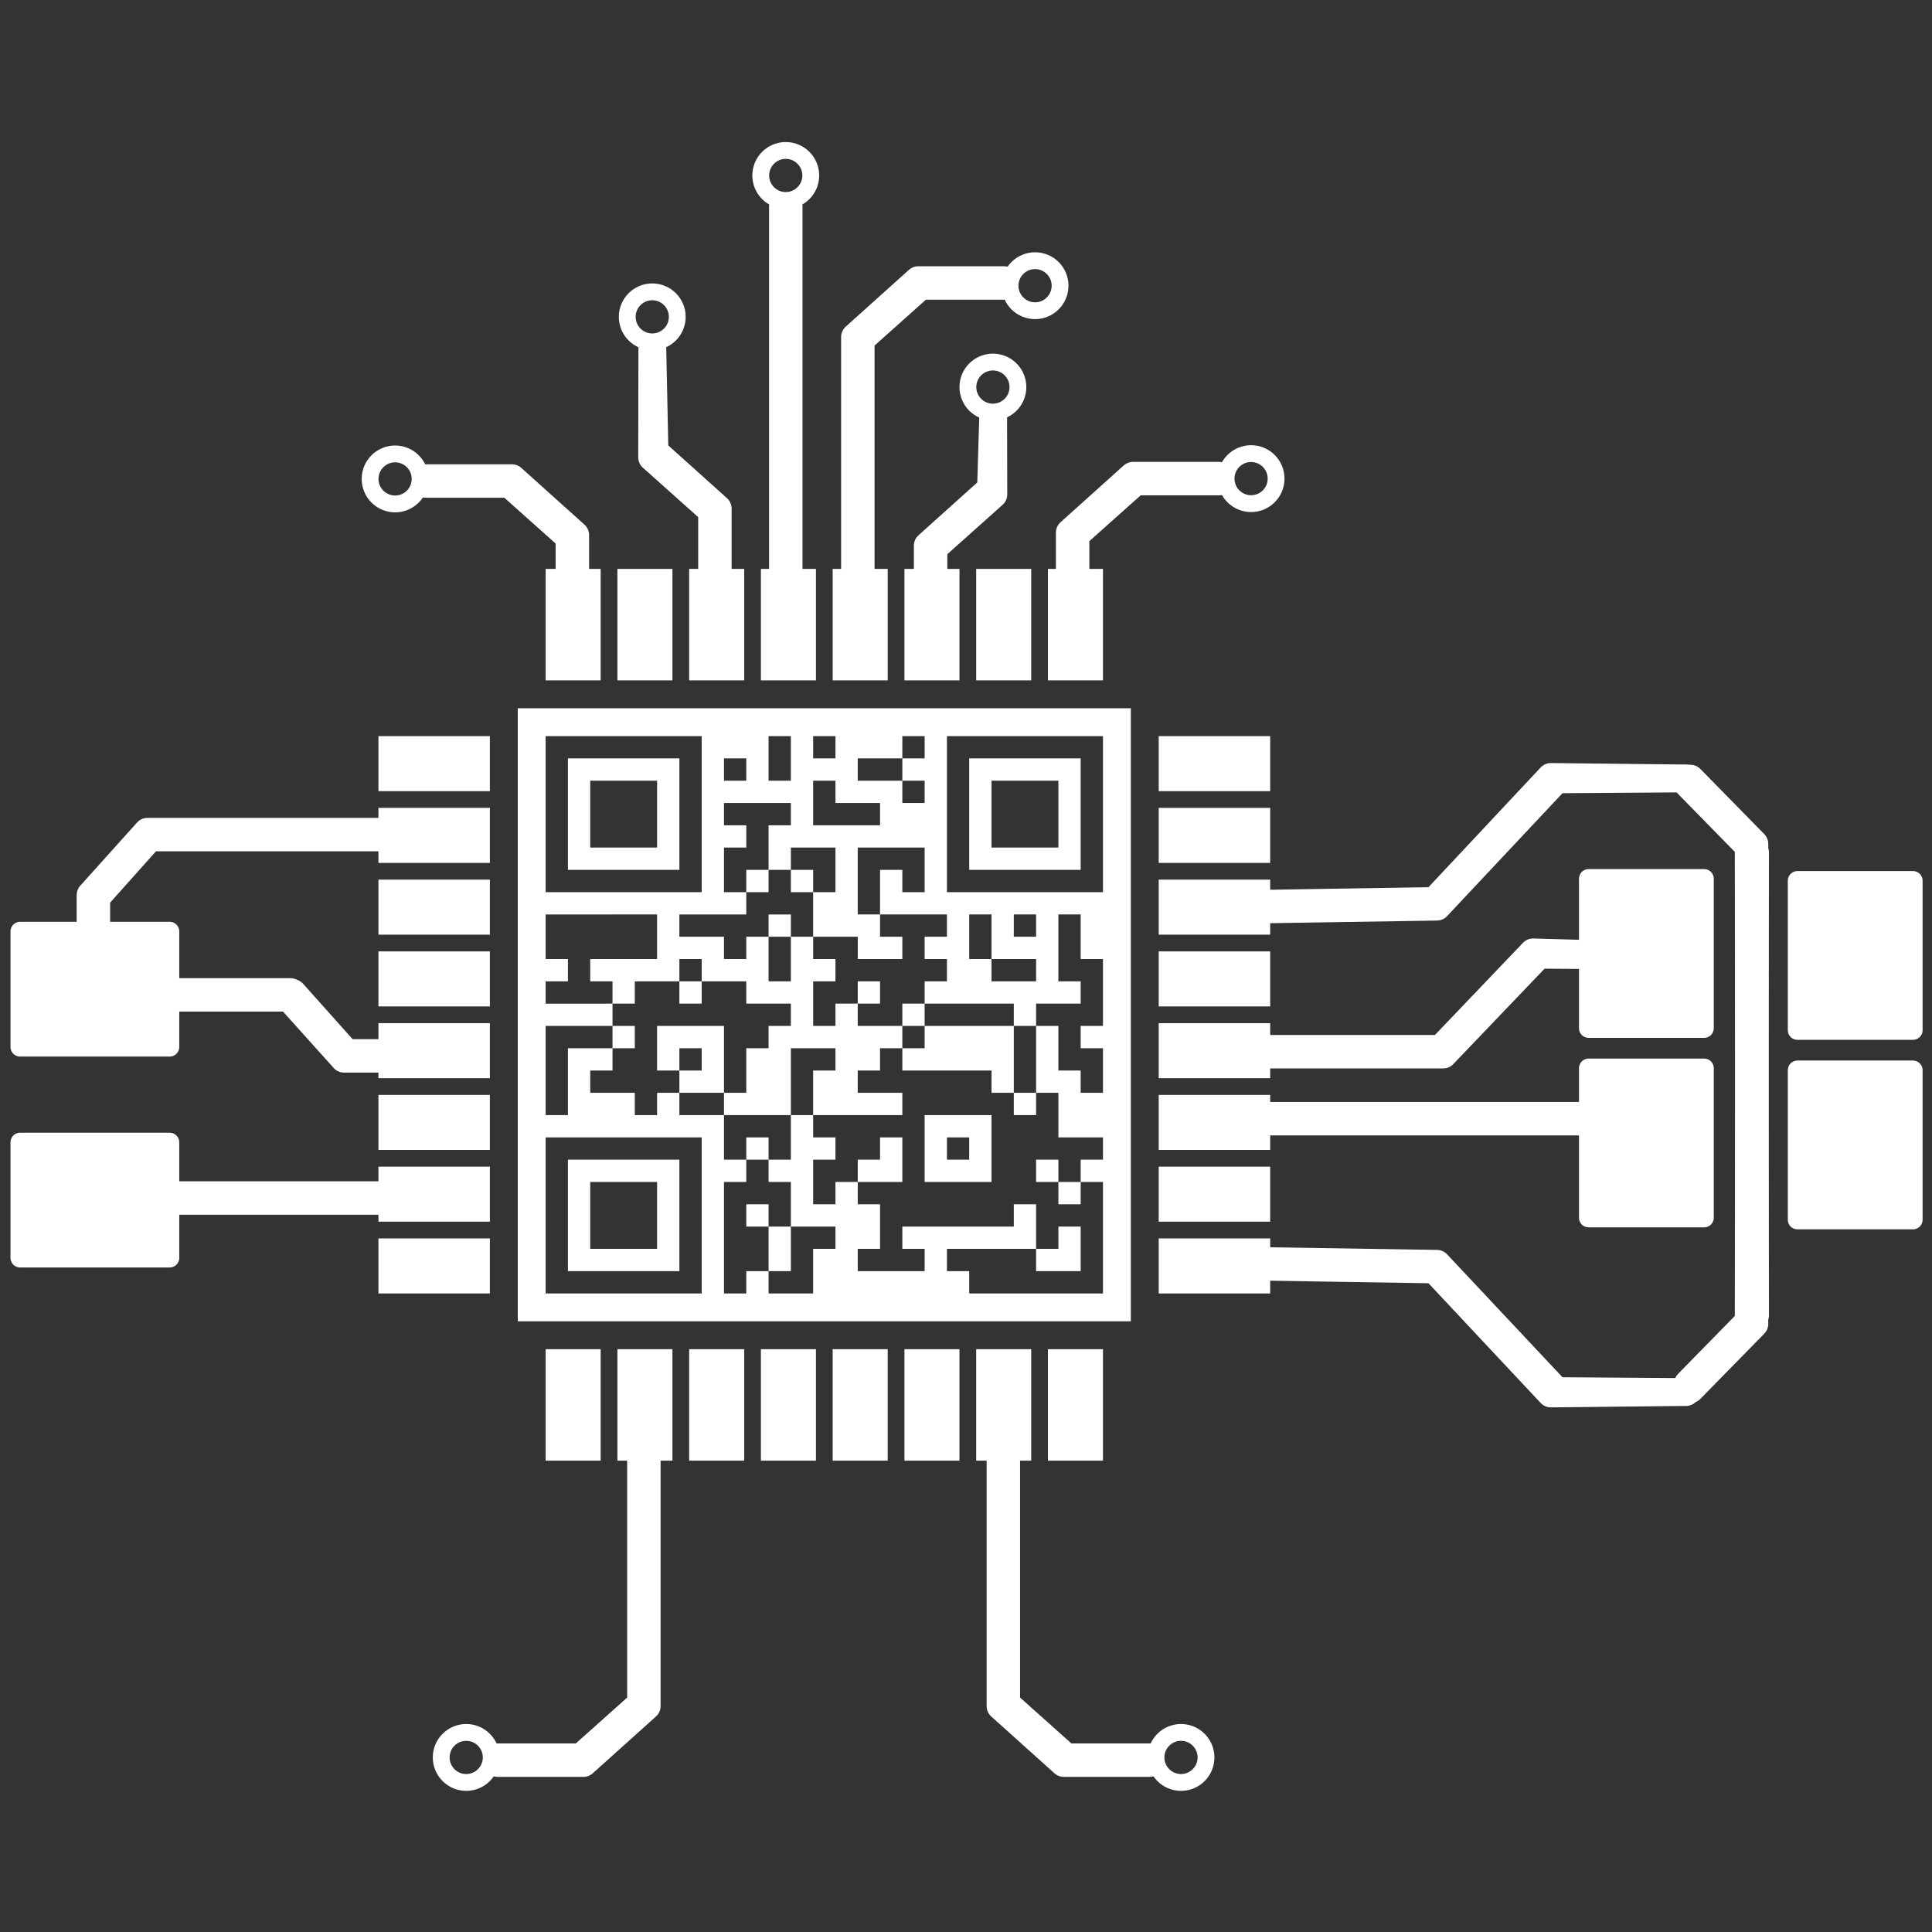 <?xml version="1.0" encoding="UTF-8" standalone="no"?>
<!--Generator: Xara Designer (www.xara.com), SVG filter version: 6.1.0.16-->

<svg
   stroke-width="0.501"
   stroke-linejoin="bevel"
   fill-rule="evenodd"
   version="1.1"
   overflow="visible"
   width="15mm"
   height="15mm"
   viewBox="0 0 42.52 42.52"
   id="svg452"
   sodipodi:docname="Nibbler_KiCad.svg"
   inkscape:version="1.1 (c68e22c387, 2021-05-23)"
   xmlns:inkscape="http://www.inkscape.org/namespaces/inkscape"
   xmlns:sodipodi="http://sodipodi.sourceforge.net/DTD/sodipodi-0.dtd"
   xmlns="http://www.w3.org/2000/svg"
   xmlns:svg="http://www.w3.org/2000/svg">
  <rect x="0" y="0" width="42.52" height="42.52" fill="#333333" stroke="none"/>
  <sodipodi:namedview
     id="namedview454"
     pagecolor="#ffffff"
     bordercolor="#666666"
     borderopacity="1.0"
     inkscape:pageshadow="2"
     inkscape:pageopacity="0"
     inkscape:pagecheckerboard="true"
     inkscape:document-units="pt"
     showgrid="false"
     inkscape:zoom="12.734497"
     inkscape:cx="28.308932"
     inkscape:cy="29.683152"
     inkscape:window-width="1920"
     inkscape:window-height="1002"
     inkscape:window-x="-8"
     inkscape:window-y="-8"
     inkscape:window-maximized="1"
     inkscape:current-layer="svg452"
     units="mm"
     width="15mm"
     height="15mm" />
  <defs
     id="defs311" />
  <g
     id="Document"
     fill="none"
     stroke="#000000"
     font-family="'Times New Roman'"
     font-size="16px"
     transform="matrix(0.194,0,0,-0.194,0.231,3.126)"
     inkscape:export-filename="C:\Users\Dieters_Spectre\OneDrive - FHDO - PROD\Dokumente\KiCad_Projekte\SmartScale\SmartScale\Nibbler\Nibbler.png"
     inkscape:export-xdpi="170.13542"
     inkscape:export-ydpi="170.13542">
    <g
       id="Spread"
       transform="translate(0,-187.051)">
      <g
         id="Layer 1">
        <g
           id="Group">
          <g
             id="Group_1"
             fill-rule="evenodd"
             stroke-linejoin="miter"
             stroke="none"
             stroke-width="0.632"
             fill="#ffffff"
             stroke-miterlimit="79.84">
            <path
               d="m 142.904,56.429 h -12.645 v 6.243 h 12.645 z"
               marker-start="none"
               marker-end="none"
               id="path313" />
            <path
               d="m 142.904,64.57 h -12.645 v 6.243 h 12.645 z"
               marker-start="none"
               marker-end="none"
               id="path315" />
            <path
               d="m 142.904,72.71 h -12.645 v 6.243 h 12.645 z"
               marker-start="none"
               marker-end="none"
               id="path317" />
            <path
               d="m 142.904,80.851 h -12.645 v 6.243 h 12.645 z"
               marker-start="none"
               marker-end="none"
               id="path319" />
            <path
               d="m 142.904,88.991 h -12.645 v 6.243 h 12.645 z"
               marker-start="none"
               marker-end="none"
               id="path321" />
            <path
               d="m 142.904,97.132 h -12.645 v 6.243 h 12.645 z"
               marker-start="none"
               marker-end="none"
               id="path323" />
            <path
               d="m 142.904,105.272 h -12.645 v 6.243 h 12.645 z"
               marker-start="none"
               marker-end="none"
               id="path325" />
            <path
               d="m 142.904,113.412 h -12.645 v 6.243 h 12.645 z"
               marker-start="none"
               marker-end="none"
               id="path327" />
          </g>
          <g
             id="Group_2"
             fill-rule="evenodd"
             stroke-linejoin="miter"
             stroke="none"
             stroke-width="0.632"
             fill="#ffffff"
             stroke-miterlimit="79.84">
            <path
               d="M 54.385,56.429 H 41.74 v 6.243 h 12.645 z"
               marker-start="none"
               marker-end="none"
               id="path330" />
            <path
               d="M 54.385,64.57 H 41.74 v 6.243 h 12.645 z"
               marker-start="none"
               marker-end="none"
               id="path332" />
            <path
               d="M 54.385,72.71 H 41.74 v 6.243 h 12.645 z"
               marker-start="none"
               marker-end="none"
               id="path334" />
            <path
               d="M 54.385,80.851 H 41.74 v 6.243 h 12.645 z"
               marker-start="none"
               marker-end="none"
               id="path336" />
            <path
               d="M 54.385,88.991 H 41.74 v 6.243 h 12.645 z"
               marker-start="none"
               marker-end="none"
               id="path338" />
            <path
               d="M 54.385,97.132 H 41.74 v 6.243 h 12.645 z"
               marker-start="none"
               marker-end="none"
               id="path340" />
            <path
               d="M 54.385,105.272 H 41.74 v 6.243 h 12.645 z"
               marker-start="none"
               marker-end="none"
               id="path342" />
            <path
               d="M 54.385,113.412 H 41.74 v 6.243 h 12.645 z"
               marker-start="none"
               marker-end="none"
               id="path344" />
          </g>
          <g
             id="Group_3"
             fill-rule="evenodd"
             stroke-linejoin="miter"
             stroke="none"
             stroke-width="0.632"
             fill="#ffffff"
             stroke-miterlimit="79.84">
            <path
               d="m 123.936,138.624 v -12.645 h -6.243 v 12.645 z"
               marker-start="none"
               marker-end="none"
               id="path347" />
            <path
               d="m 115.796,138.624 v -12.645 h -6.243 v 12.645 z"
               marker-start="none"
               marker-end="none"
               id="path349" />
            <path
               d="m 107.655,138.624 v -12.645 h -6.243 v 12.645 z"
               marker-start="none"
               marker-end="none"
               id="path351" />
            <path
               d="m 99.515,138.624 v -12.645 h -6.243 v 12.645 z"
               marker-start="none"
               marker-end="none"
               id="path353" />
            <path
               d="m 91.374,138.624 v -12.645 h -6.243 v 12.645 z"
               marker-start="none"
               marker-end="none"
               id="path355" />
            <path
               d="m 83.234,138.624 v -12.645 h -6.243 v 12.645 z"
               marker-start="none"
               marker-end="none"
               id="path357" />
            <path
               d="m 75.094,138.624 v -12.645 h -6.243 v 12.645 z"
               marker-start="none"
               marker-end="none"
               id="path359" />
            <path
               d="M 66.953,138.624 V 125.979 H 60.71 v 12.645 z"
               marker-start="none"
               marker-end="none"
               id="path361" />
          </g>
          <g
             id="Group_4"
             fill-rule="evenodd"
             stroke-linejoin="miter"
             stroke="none"
             stroke-width="0.632"
             fill="#ffffff"
             stroke-miterlimit="79.84">
            <path
               d="M 123.936,50.106 V 37.461 h -6.243 v 12.645 z"
               marker-start="none"
               marker-end="none"
               id="path364" />
            <path
               d="M 115.796,50.106 V 37.461 h -6.243 v 12.645 z"
               marker-start="none"
               marker-end="none"
               id="path366" />
            <path
               d="M 107.655,50.106 V 37.461 h -6.243 v 12.645 z"
               marker-start="none"
               marker-end="none"
               id="path368" />
            <path
               d="M 99.515,50.106 V 37.461 h -6.243 v 12.645 z"
               marker-start="none"
               marker-end="none"
               id="path370" />
            <path
               d="M 91.374,50.106 V 37.461 h -6.243 v 12.645 z"
               marker-start="none"
               marker-end="none"
               id="path372" />
            <path
               d="M 83.234,50.106 V 37.461 h -6.243 v 12.645 z"
               marker-start="none"
               marker-end="none"
               id="path374" />
            <path
               d="M 75.094,50.106 V 37.461 h -6.243 v 12.645 z"
               marker-start="none"
               marker-end="none"
               id="path376" />
            <path
               d="M 66.953,50.106 V 37.461 H 60.71 v 12.645 z"
               marker-start="none"
               marker-end="none"
               id="path378" />
          </g>
          <path
             d="M 18.054,84.392 H 1.091 v 13.109 h 16.963 z"
             stroke="#ffffff"
             fill="#ffffff"
             stroke-width="2.182"
             stroke-linejoin="round"
             marker-start="none"
             marker-end="none"
             id="path381" />
          <path
             d="M 18.054,60.465 H 1.091 v 13.109 h 16.963 z"
             stroke="#ffffff"
             fill="#ffffff"
             stroke-width="2.182"
             stroke-linejoin="round"
             marker-start="none"
             marker-end="none"
             id="path383" />
          <path
             d="m 179.028,86.517 v 16.963 h 13.109 V 86.517 Z"
             stroke="#ffffff"
             fill="#ffffff"
             stroke-width="2.182"
             stroke-linejoin="round"
             marker-start="none"
             marker-end="none"
             id="path385" />
          <path
             d="m 179.028,65.02 v 16.963 h 13.109 V 65.02 Z"
             stroke="#ffffff"
             fill="#ffffff"
             stroke-width="2.182"
             stroke-linejoin="round"
             marker-start="none"
             marker-end="none"
             id="path387" />
          <path
             d="m 202.718,86.293 v 16.963 h 13.109 V 86.293 Z"
             stroke="#ffffff"
             fill="#ffffff"
             stroke-width="2.182"
             stroke-linejoin="round"
             marker-start="none"
             marker-end="none"
             id="path389" />
          <path
             d="m 202.718,64.796 v 16.963 h 13.109 V 64.796 Z"
             stroke="#ffffff"
             fill="#ffffff"
             stroke-width="2.182"
             stroke-linejoin="round"
             marker-start="none"
             marker-end="none"
             id="path391" />
          <path
             d="m 9.089,91.885 h 0.633 v 9.482 l 6.074,6.801 h 35.478 v 0.632 h -35.74 l -6.445,-7.171 z"
             stroke="#ffffff"
             fill="#ffffff"
             stroke-width="3.161"
             stroke-linejoin="round"
             marker-start="none"
             marker-end="none"
             id="path393" />
          <path
             d="m 14.995,67.573 h 35.478 v -0.632 h -35.74 c -3.888,1.482 -7.181,-0.51 0.262,0.632 z"
             stroke="#ffffff"
             fill="#ffffff"
             stroke-width="3.161"
             stroke-linejoin="round"
             marker-start="none"
             marker-end="none"
             id="path395" />
          <path
             d="m 31.397,90.477 h 0.632 v 0.019 l 6.075,-6.801 H 51.768 V 83.063 H 37.842 l -6.445,7.171 z"
             stroke="#ffffff"
             fill="#ffffff"
             stroke-width="3.161"
             stroke-linejoin="round"
             marker-start="none"
             marker-end="none"
             id="path397" />
          <path
             d="m 10.133,89.986 h 21.618 v 0.632 H 9.871 c 2.93,-1.37 2.655,-1.39 0.262,-0.632 z"
             stroke="#ffffff"
             fill="#ffffff"
             stroke-width="3.161"
             stroke-linejoin="round"
             marker-start="none"
             marker-end="none"
             id="path399" />
          <path
             d="m 190.077,114.859 h -0.632 l -14.7,0.16 -13.188,-14.072 -29.629,-0.475 V 99.84 l 29.891,0.474 13.558,14.443 z"
             stroke="#ffffff"
             fill="#ffffff"
             stroke-width="3.161"
             stroke-linejoin="round"
             marker-start="none"
             marker-end="none"
             id="path401" />
          <path
             d="m 185.473,76.57 h -50.23 v -0.632 h 50.491 c -3.555,0.278 -4.308,-0.12 -0.261,0.632 z"
             stroke="#ffffff"
             fill="#ffffff"
             stroke-width="3.161"
             stroke-linejoin="round"
             marker-start="none"
             marker-end="none"
             id="path403" />
          <path
             d="m 185.731,94.762 h -0.632 l -12.369,0.357 -10.46,-10.95 h -25.994 v -0.632 h 26.255 l 10.832,11.321 z"
             stroke="#ffffff"
             fill="#ffffff"
             stroke-width="3.161"
             stroke-linejoin="round"
             marker-start="none"
             marker-end="none"
             id="path405" />
          <path
             d="m 190.315,114.193 6.88,-7.022 0.081,-53.192 h 0.632 l -0.081,53.453 -7.25,7.394 z"
             stroke="#ffffff"
             fill="#ffffff"
             stroke-width="3.161"
             stroke-linejoin="round"
             marker-start="none"
             marker-end="none"
             id="path407" />
          <path
             d="m 137.092,149.187 v -0.633 h -9.482 l -6.801,-6.074 v -11.214 h -0.632 v 11.476 l 7.171,6.445 z"
             stroke="#ffffff"
             fill="#ffffff"
             stroke-width="3.161"
             stroke-linejoin="round"
             marker-start="none"
             marker-end="none"
             id="path409" />
          <path
             d="m 72.813,163.54 v -0.633 l -0.019,-11.624 6.801,-6.074 v -11.215 h 0.632 v 11.477 l -7.171,6.444 z"
             stroke="#ffffff"
             fill="#ffffff"
             stroke-width="3.161"
             stroke-linejoin="round"
             marker-start="none"
             marker-end="none"
             id="path411" />
          <path
             d="m 112.726,171.378 v -0.632 h -9.483 l -6.8,-6.075 V 129.193 H 95.81 v 35.74 l 7.172,6.445 z"
             stroke="#ffffff"
             fill="#ffffff"
             stroke-width="3.161"
             stroke-linejoin="round"
             marker-start="none"
             marker-end="none"
             id="path413" />
          <path
             d="m 111.478,155.736 v -0.632 l 0.018,-8.029 -6.8,-6.074 v -11.214 h -0.633 v 11.476 l 7.172,6.445 z"
             stroke="#ffffff"
             fill="#ffffff"
             stroke-width="3.161"
             stroke-linejoin="round"
             marker-start="none"
             marker-end="none"
             id="path415" />
          <path
             d="m 88.27,129.513 v 50.23 h -0.633 v -50.491 c 0.279,3.555 -0.119,4.308 0.633,0.261 z"
             stroke="#ffffff"
             fill="#ffffff"
             stroke-width="3.161"
             stroke-linejoin="round"
             marker-start="none"
             marker-end="none"
             id="path417" />
          <path
             d="m 129.233,3.17 v 0.632 h -9.483 l -6.8,6.074 v 35.478 h -0.633 V 9.615 l 7.172,-6.445 z"
             stroke="#ffffff"
             fill="#ffffff"
             stroke-width="3.161"
             stroke-linejoin="round"
             marker-start="none"
             marker-end="none"
             id="path419" />
          <path
             d="m 55.255,3.17 v 0.632 h 9.482 l 6.8,6.074 V 45.354 H 72.17 V 9.615 L 64.998,3.17 Z"
             stroke="#ffffff"
             fill="#ffffff"
             stroke-width="3.161"
             stroke-linejoin="round"
             marker-start="none"
             marker-end="none"
             id="path421" />
          <path
             d="m 47.143,148.913 v -0.633 h 9.483 l 6.8,-6.074 v -11.214 h 0.633 v 11.476 l -7.172,6.445 z"
             stroke="#ffffff"
             fill="#ffffff"
             stroke-width="3.161"
             stroke-linejoin="round"
             marker-start="none"
             marker-end="none"
             id="path423" />
          <path
             d="m 190.077,45.244 h -0.632 l -14.7,-0.16 -13.188,14.072 -29.629,0.475 v 0.632 l 29.891,-0.474 13.558,-14.443 z"
             stroke="#ffffff"
             fill="#ffffff"
             stroke-width="3.161"
             stroke-linejoin="round"
             marker-start="none"
             marker-end="none"
             id="path425" />
          <path
             d="m 190.315,46.209 6.88,7.022 0.081,53.192 h 0.632 l -0.081,-53.453 -7.25,-7.394 z"
             stroke="#ffffff"
             fill="#ffffff"
             stroke-width="3.161"
             stroke-linejoin="round"
             marker-start="none"
             marker-end="none"
             id="path427" />
          <path
             d="m 143.576,148.867 c 0,1.566 -1.272,2.838 -2.838,2.838 -1.566,0 -2.838,-1.272 -2.838,-2.838 0,-1.566 1.272,-2.838 2.838,-2.838 1.566,0 2.838,1.272 2.838,2.838 z"
             stroke="#ffffff"
             stroke-width="1.909"
             stroke-linejoin="round"
             marker-start="none"
             marker-end="none"
             id="path429" />
          <path
             d="m 114.287,159.253 c 0,1.566 -1.272,2.838 -2.838,2.838 -1.566,0 -2.838,-1.272 -2.838,-2.838 0,-1.566 1.272,-2.838 2.838,-2.838 1.566,0 2.838,1.272 2.838,2.838 z"
             stroke="#ffffff"
             stroke-width="1.909"
             stroke-linejoin="round"
             marker-start="none"
             marker-end="none"
             id="path431" />
          <path
             d="m 119.069,170.753 c 0,1.566 -1.272,2.838 -2.838,2.838 -1.566,0 -2.838,-1.272 -2.838,-2.838 0,-1.566 1.272,-2.838 2.838,-2.838 1.566,0 2.838,1.272 2.838,2.838 z"
             stroke="#ffffff"
             stroke-width="1.909"
             stroke-linejoin="round"
             marker-start="none"
             marker-end="none"
             id="path433" />
          <path
             d="m 90.787,183.258 c 0,1.566 -1.272,2.838 -2.838,2.838 -1.566,0 -2.838,-1.272 -2.838,-2.838 0,-1.566 1.272,-2.838 2.838,-2.838 1.566,0 2.838,1.272 2.838,2.838 z"
             stroke="#ffffff"
             stroke-width="1.909"
             stroke-linejoin="round"
             marker-start="none"
             marker-end="none"
             id="path435" />
          <path
             d="m 75.642,167.219 c 0,1.566 -1.272,2.838 -2.838,2.838 -1.566,0 -2.838,-1.272 -2.838,-2.838 0,-1.566 1.272,-2.838 2.838,-2.838 1.566,0 2.838,1.272 2.838,2.838 z"
             stroke="#ffffff"
             stroke-width="1.909"
             stroke-linejoin="round"
             marker-start="none"
             marker-end="none"
             id="path437" />
          <path
             d="m 46.47,148.833 c 0,1.566 -1.272,2.838 -2.838,2.838 -1.566,0 -2.838,-1.272 -2.838,-2.838 0,-1.566 1.272,-2.838 2.838,-2.838 1.566,0 2.838,1.272 2.838,2.838 z"
             stroke="#ffffff"
             stroke-width="1.909"
             stroke-linejoin="round"
             marker-start="none"
             marker-end="none"
             id="path439" />
          <path
             d="m 135.626,3.792 c 0,1.566 -1.272,2.838 -2.838,2.838 -1.566,0 -2.838,-1.272 -2.838,-2.838 0,-1.566 1.272,-2.838 2.838,-2.838 1.566,0 2.838,1.272 2.838,2.838 z"
             stroke="#ffffff"
             stroke-width="1.909"
             stroke-linejoin="round"
             marker-start="none"
             marker-end="none"
             id="path441" />
          <path
             d="m 54.537,3.792 c 0,1.566 -1.272,2.838 -2.838,2.838 -1.566,0 -2.838,-1.272 -2.838,-2.838 0,-1.566 1.272,-2.838 2.838,-2.838 1.566,0 2.838,1.272 2.838,2.838 z"
             stroke="#ffffff"
             stroke-width="1.909"
             stroke-linejoin="round"
             marker-start="none"
             marker-end="none"
             id="path443" />
          <g
             id="Group_5"
             fill="#ffffff"
             fill-rule="evenodd"
             stroke-linejoin="miter"
             stroke="none"
             stroke-width="0.632"
             stroke-miterlimit="79.84">
            <path
               d="m 57.548,53.268 v 69.549 h 69.549 V 53.268 Z m 20.865,3.161 V 74.133 H 60.709 V 56.429 Z m 5.058,0 v 2.529 H 86 v 5.058 h -2.529 v 2.529 H 86 v -2.529 h 2.529 v 5.059 H 86 v 2.529 H 83.471 V 69.075 H 80.942 V 56.429 Z m 7.587,0 v 5.058 h 2.529 v 2.529 H 88.529 V 58.958 H 86 v -2.529 z m 32.878,0 v 12.646 h -2.529 v -2.53 h -2.529 v 2.53 h -2.529 v 2.529 h 2.529 v -2.529 h 2.529 v 2.529 h 2.529 v 2.529 h -5.058 v 5.058 h -2.529 v -2.529 h -2.529 v 2.529 h -2.529 v 2.529 h -10.116 v 2.529 h -2.53 V 81.72 h -2.529 v -2.529 h 5.059 V 76.662 H 91.058 v -2.529 h 2.529 v -2.529 h -2.529 v -5.059 h 2.529 v 2.53 h 2.529 v 2.529 h 2.529 v 2.529 h 2.53 v -5.058 h -5.059 v -2.53 h 2.529 v -5.058 h -2.529 v -2.529 h 7.588 v 2.529 h -2.529 v 2.529 h 12.645 v 2.529 h 2.529 v -5.058 h 2.529 v 2.529 h 2.529 v -5.058 h -5.058 v 2.529 h -10.116 v -2.529 h 2.529 V 56.429 Z M 63.238,58.958 V 71.604 H 75.883 V 58.958 Z m 10.116,2.529 v 7.588 h -7.587 v -7.588 z m 30.35,7.588 v 7.587 h 7.587 v -7.587 z m -20.233,2.529 v 2.529 H 86 v -2.529 h 2.529 v 5.058 h -7.587 v -5.058 z m 25.291,0 v 2.529 h -2.529 v -2.529 z m -45.524,5.058 v 7.587 h 5.058 v 2.529 H 60.709 V 76.662 Z m 10.116,0 v 2.529 h 2.529 v 2.529 h -2.529 v 5.058 h 7.588 v -7.587 h 2.529 v 5.058 H 86 v 2.529 h 2.529 v 2.529 h -5.058 v 2.53 h -5.058 v -2.53 h -2.53 v 2.53 h -5.058 v -2.53 h -2.529 v -2.529 h 2.529 V 84.249 H 68.296 V 81.72 h -2.529 v -2.529 h 5.058 v -2.529 z m 7.588,0 v 2.529 h -5.059 v -2.529 z m 10.116,0 v 5.058 h 2.529 v 2.529 h -5.058 v -7.587 z m 25.291,2.529 v 7.587 h -2.529 v -7.587 z m 7.587,0 v 5.058 h -2.529 v 2.529 h 2.529 v 7.588 h -2.529 v 5.058 h -2.529 v -7.587 h 2.529 v -2.53 h -5.058 v -2.529 h 2.529 V 81.72 h 2.529 V 79.191 Z M 78.413,81.72 v 2.529 h -2.53 V 81.72 Z m 25.291,2.529 v 2.529 h -2.529 v -2.529 z m -10.117,2.529 v 2.529 h 2.529 v 2.53 h 2.529 v -2.53 h -2.529 v -2.529 h 5.059 v 2.529 h 2.529 v 2.53 h 2.529 v 2.529 h -2.529 v 2.529 h 2.529 v 2.529 h -7.588 v -2.529 h 2.53 v -2.529 h -5.059 v 2.529 h -5.058 v -2.529 h 2.529 v -2.529 h -2.529 v -5.059 z m 20.233,0 v 2.529 h -10.116 v -2.529 z m -45.524,2.529 v 2.53 h -2.529 v 2.529 h 7.587 v 5.058 H 60.709 v -5.058 h 2.529 v -2.529 h -2.529 v -2.53 z m 10.117,2.53 v 2.529 h -2.53 v -2.529 z m 10.116,0 v 5.058 H 86 v -5.058 z m 27.82,0 v 2.529 h -5.058 v -2.529 z m -32.878,2.529 v 2.529 H 86 v 2.529 h 2.529 v -2.529 h 2.529 v 5.058 h -2.529 v 2.529 H 86 v -2.529 h -2.529 v -2.529 h -7.588 v -2.529 h 5.059 v -2.529 z m 27.82,0 v 5.058 h -2.529 v -5.058 z m 5.058,2.529 v 2.529 h -2.529 v -2.529 z m -17.704,2.529 v 5.058 h 2.53 v -2.529 h 2.529 v 5.058 h -7.588 v -7.587 z m -20.232,2.529 v 17.704 H 60.709 v -17.704 z m 5.058,0 v 2.529 H 86 v 5.058 h 2.529 v 2.529 h -7.587 v -2.529 h 2.529 v -2.529 h -2.529 v -5.058 z m 10.116,0 v 5.058 h -5.058 v -2.529 h 2.529 v -2.529 z m 30.349,0 v 17.704 h -17.703 v -17.704 z m -60.698,2.529 v 12.646 h 12.645 v -12.646 z m 45.524,0 v 12.646 h 12.645 v -12.646 z m -35.408,2.529 v 7.587 h -7.587 v -7.587 z m 45.524,0 v 7.587 h -7.587 v -7.587 z m -20.233,2.529 v 2.529 h -5.058 v 2.529 h -2.529 v -5.058 z m 5.059,2.529 v 2.529 h -2.529 v -2.529 z m -20.233,2.529 v 2.53 h -2.529 v -2.53 z m 5.058,0 v 5.059 H 86 v -5.059 z m 12.646,0 v 2.53 h -5.059 v -2.53 z m -7.588,2.53 v 2.529 h -2.529 v -2.529 z m 10.117,0 v 2.529 h -2.529 v -2.529 z"
               marker-start="none"
               marker-end="none"
               id="path445" />
          </g>
        </g>
      </g>
    </g>
  </g>
</svg>

